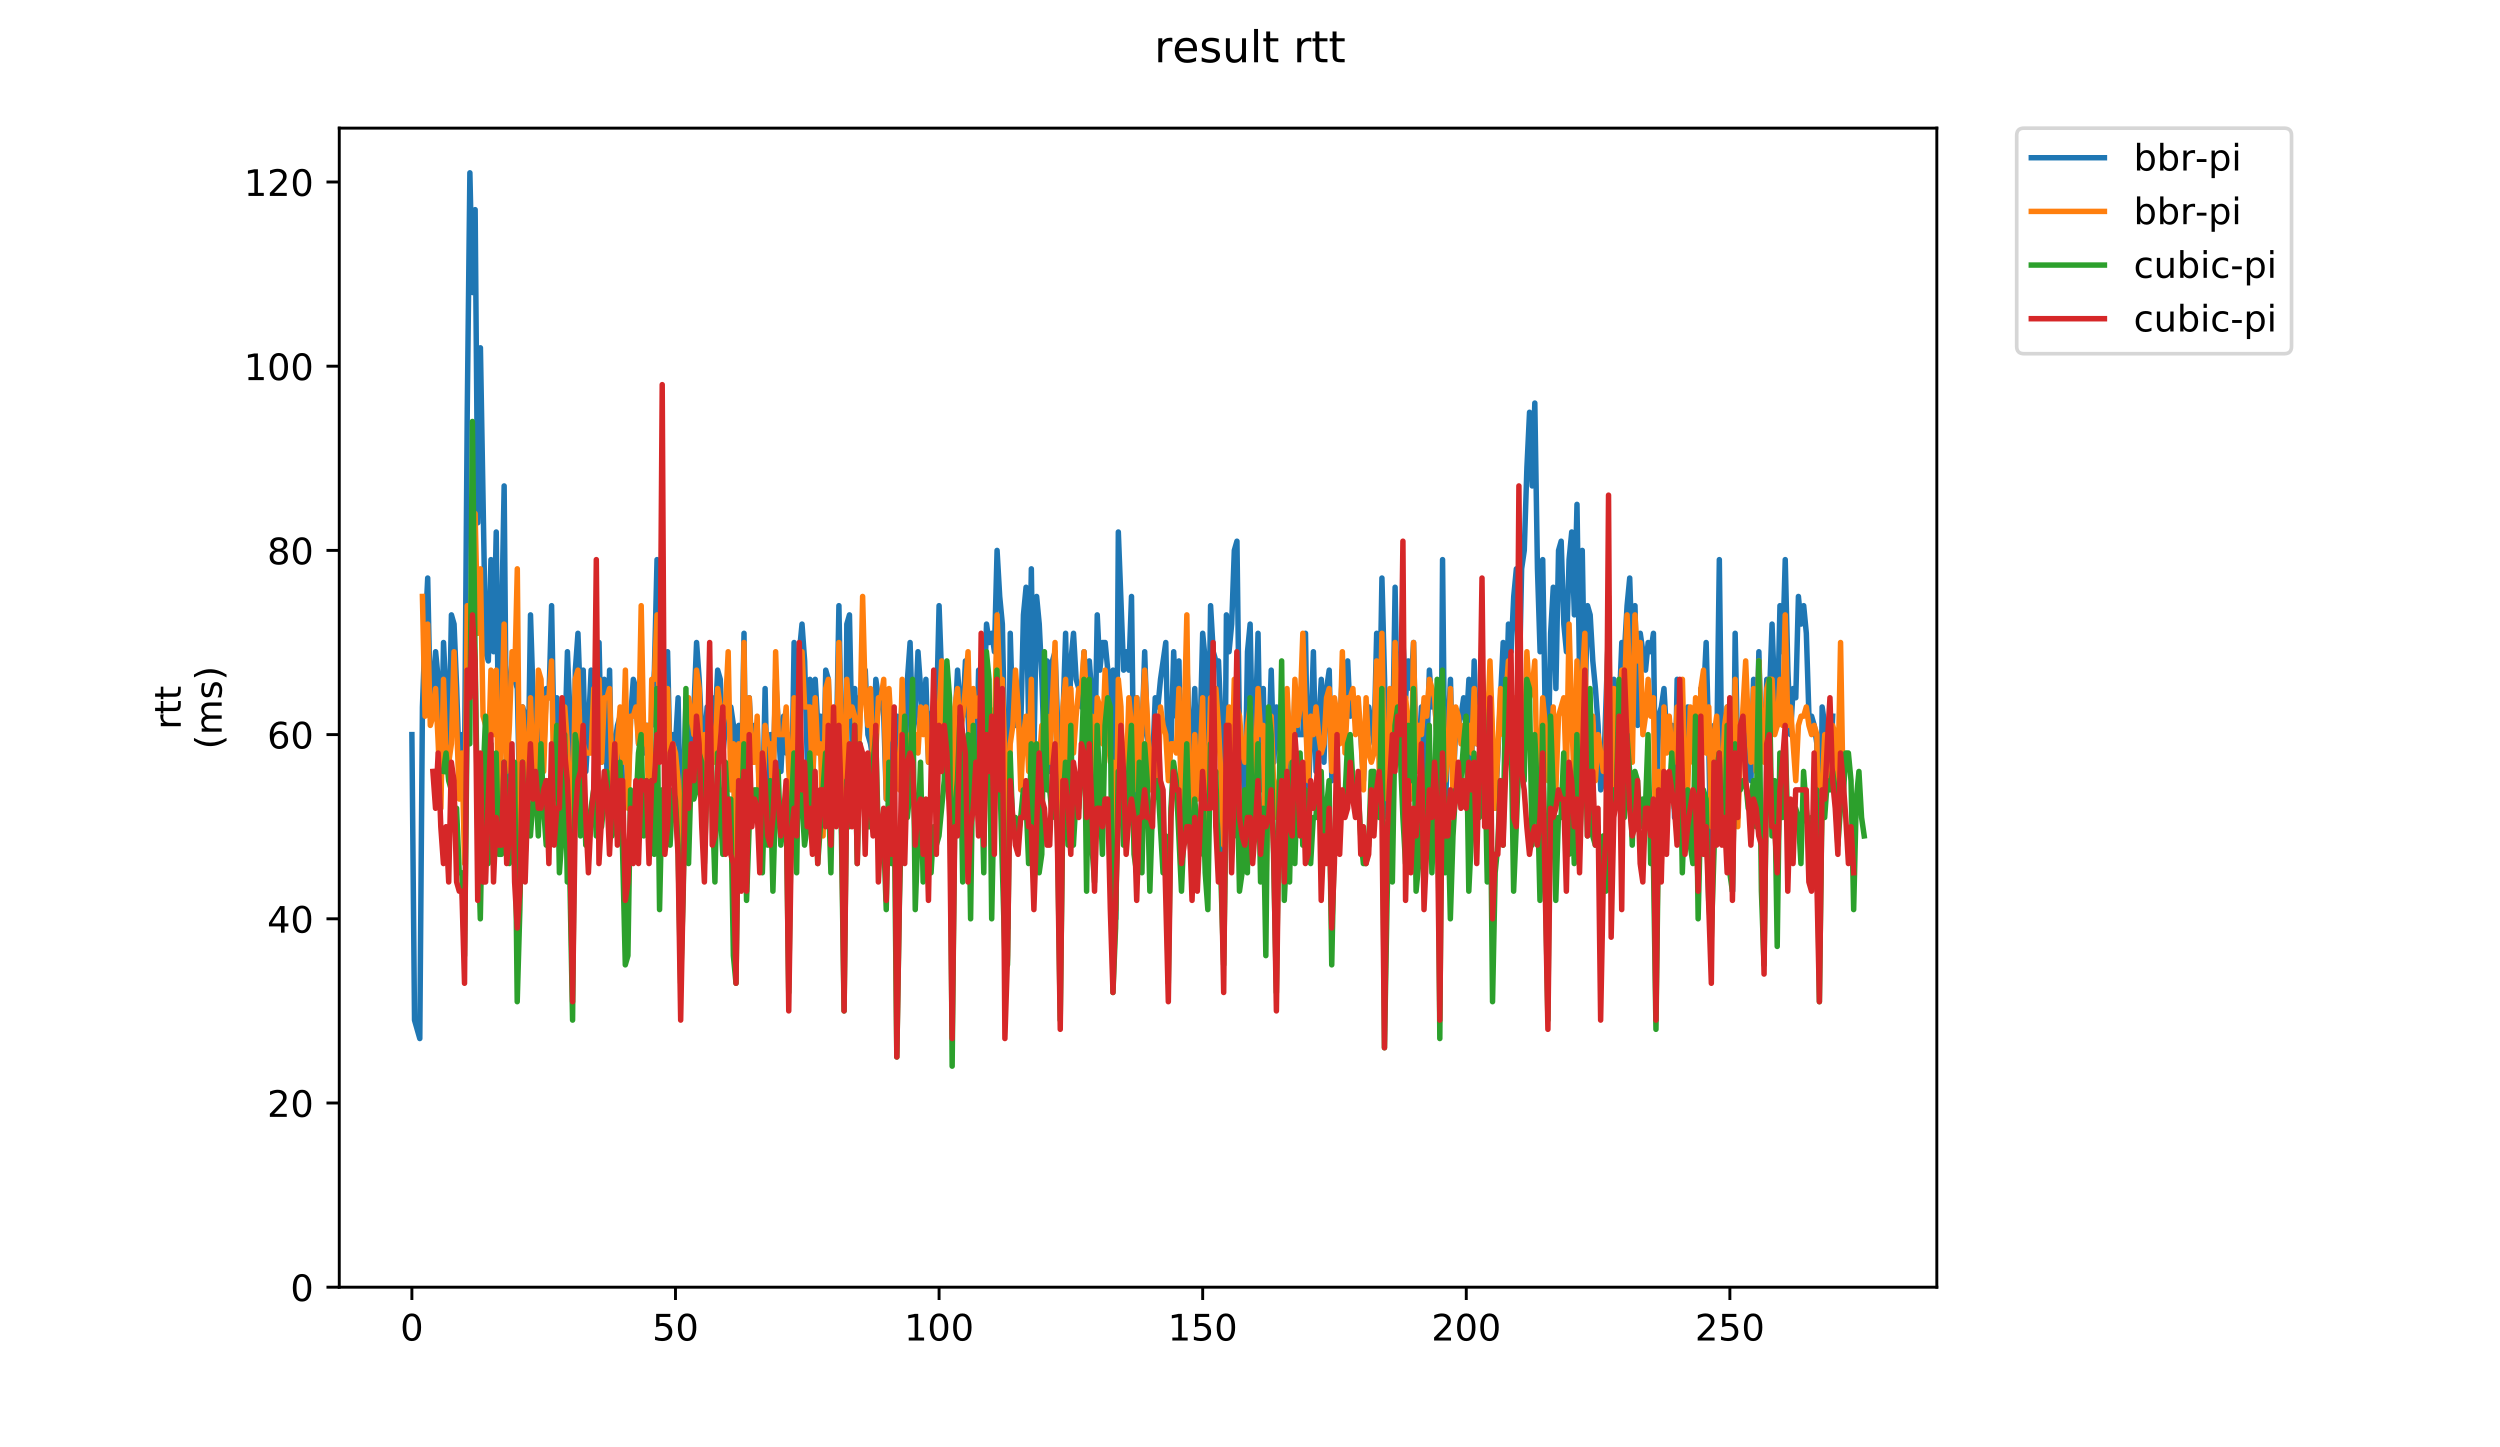 <?xml version="1.0" encoding="utf-8" standalone="no"?>
<!DOCTYPE svg PUBLIC "-//W3C//DTD SVG 1.1//EN"
  "http://www.w3.org/Graphics/SVG/1.1/DTD/svg11.dtd">
<!-- Created with matplotlib (https://matplotlib.org/) -->
<svg height="396pt" version="1.1" viewBox="0 0 684 396" width="684pt" xmlns="http://www.w3.org/2000/svg" xmlns:xlink="http://www.w3.org/1999/xlink">
 <defs>
  <style type="text/css">
*{stroke-linecap:butt;stroke-linejoin:round;}
  </style>
 </defs>
 <g id="figure_1">
  <g id="patch_1">
   <path d="M 0 396 
L 684 396 
L 684 0 
L 0 0 
z
" style="fill:#ffffff;"/>
  </g>
  <g id="axes_1">
   <g id="patch_2">
    <path d="M 92.824 352.174 
L 529.913 352.174 
L 529.913 35.062 
L 92.824 35.062 
z
" style="fill:#ffffff;"/>
   </g>
   <g id="matplotlib.axis_1">
    <g id="xtick_1">
     <g id="line2d_1">
      <defs>
       <path d="M 0 0 
L 0 3.5 
" id="mb913c6939c" style="stroke:#000000;stroke-width:0.8;"/>
      </defs>
      <g>
       <use style="stroke:#000000;stroke-width:0.8;" x="112.692" xlink:href="#mb913c6939c" y="352.174"/>
      </g>
     </g>
     <g id="text_1">
      <!-- 0 -->
      <defs>
       <path d="M 31.781 66.406 
Q 24.172 66.406 20.328 58.906 
Q 16.5 51.422 16.5 36.375 
Q 16.5 21.391 20.328 13.891 
Q 24.172 6.391 31.781 6.391 
Q 39.453 6.391 43.281 13.891 
Q 47.125 21.391 47.125 36.375 
Q 47.125 51.422 43.281 58.906 
Q 39.453 66.406 31.781 66.406 
z
M 31.781 74.219 
Q 44.047 74.219 50.516 64.516 
Q 56.984 54.828 56.984 36.375 
Q 56.984 17.969 50.516 8.266 
Q 44.047 -1.422 31.781 -1.422 
Q 19.531 -1.422 13.062 8.266 
Q 6.594 17.969 6.594 36.375 
Q 6.594 54.828 13.062 64.516 
Q 19.531 74.219 31.781 74.219 
z
" id="DejaVuSans-48"/>
      </defs>
      <g transform="translate(109.51 366.773)scale(0.1 -0.1)">
       <use xlink:href="#DejaVuSans-48"/>
      </g>
     </g>
    </g>
    <g id="xtick_2">
     <g id="line2d_2">
      <g>
       <use style="stroke:#000000;stroke-width:0.8;" x="184.812" xlink:href="#mb913c6939c" y="352.174"/>
      </g>
     </g>
     <g id="text_2">
      <!-- 50 -->
      <defs>
       <path d="M 10.797 72.906 
L 49.516 72.906 
L 49.516 64.594 
L 19.828 64.594 
L 19.828 46.734 
Q 21.969 47.469 24.109 47.828 
Q 26.266 48.188 28.422 48.188 
Q 40.625 48.188 47.75 41.5 
Q 54.891 34.812 54.891 23.391 
Q 54.891 11.625 47.562 5.094 
Q 40.234 -1.422 26.906 -1.422 
Q 22.312 -1.422 17.547 -0.641 
Q 12.797 0.141 7.719 1.703 
L 7.719 11.625 
Q 12.109 9.234 16.797 8.062 
Q 21.484 6.891 26.703 6.891 
Q 35.156 6.891 40.078 11.328 
Q 45.016 15.766 45.016 23.391 
Q 45.016 31 40.078 35.438 
Q 35.156 39.891 26.703 39.891 
Q 22.75 39.891 18.812 39.016 
Q 14.891 38.141 10.797 36.281 
z
" id="DejaVuSans-53"/>
      </defs>
      <g transform="translate(178.45 366.773)scale(0.1 -0.1)">
       <use xlink:href="#DejaVuSans-53"/>
       <use x="63.623" xlink:href="#DejaVuSans-48"/>
      </g>
     </g>
    </g>
    <g id="xtick_3">
     <g id="line2d_3">
      <g>
       <use style="stroke:#000000;stroke-width:0.8;" x="256.933" xlink:href="#mb913c6939c" y="352.174"/>
      </g>
     </g>
     <g id="text_3">
      <!-- 100 -->
      <defs>
       <path d="M 12.406 8.297 
L 28.516 8.297 
L 28.516 63.922 
L 10.984 60.406 
L 10.984 69.391 
L 28.422 72.906 
L 38.281 72.906 
L 38.281 8.297 
L 54.391 8.297 
L 54.391 0 
L 12.406 0 
z
" id="DejaVuSans-49"/>
      </defs>
      <g transform="translate(247.389 366.773)scale(0.1 -0.1)">
       <use xlink:href="#DejaVuSans-49"/>
       <use x="63.623" xlink:href="#DejaVuSans-48"/>
       <use x="127.246" xlink:href="#DejaVuSans-48"/>
      </g>
     </g>
    </g>
    <g id="xtick_4">
     <g id="line2d_4">
      <g>
       <use style="stroke:#000000;stroke-width:0.8;" x="329.053" xlink:href="#mb913c6939c" y="352.174"/>
      </g>
     </g>
     <g id="text_4">
      <!-- 150 -->
      <g transform="translate(319.509 366.773)scale(0.1 -0.1)">
       <use xlink:href="#DejaVuSans-49"/>
       <use x="63.623" xlink:href="#DejaVuSans-53"/>
       <use x="127.246" xlink:href="#DejaVuSans-48"/>
      </g>
     </g>
    </g>
    <g id="xtick_5">
     <g id="line2d_5">
      <g>
       <use style="stroke:#000000;stroke-width:0.8;" x="401.174" xlink:href="#mb913c6939c" y="352.174"/>
      </g>
     </g>
     <g id="text_5">
      <!-- 200 -->
      <defs>
       <path d="M 19.188 8.297 
L 53.609 8.297 
L 53.609 0 
L 7.328 0 
L 7.328 8.297 
Q 12.938 14.109 22.625 23.891 
Q 32.328 33.688 34.812 36.531 
Q 39.547 41.844 41.422 45.531 
Q 43.312 49.219 43.312 52.781 
Q 43.312 58.594 39.234 62.25 
Q 35.156 65.922 28.609 65.922 
Q 23.969 65.922 18.812 64.312 
Q 13.672 62.703 7.812 59.422 
L 7.812 69.391 
Q 13.766 71.781 18.938 73 
Q 24.125 74.219 28.422 74.219 
Q 39.75 74.219 46.484 68.547 
Q 53.219 62.891 53.219 53.422 
Q 53.219 48.922 51.531 44.891 
Q 49.859 40.875 45.406 35.406 
Q 44.188 33.984 37.641 27.219 
Q 31.109 20.453 19.188 8.297 
z
" id="DejaVuSans-50"/>
      </defs>
      <g transform="translate(391.63 366.773)scale(0.1 -0.1)">
       <use xlink:href="#DejaVuSans-50"/>
       <use x="63.623" xlink:href="#DejaVuSans-48"/>
       <use x="127.246" xlink:href="#DejaVuSans-48"/>
      </g>
     </g>
    </g>
    <g id="xtick_6">
     <g id="line2d_6">
      <g>
       <use style="stroke:#000000;stroke-width:0.8;" x="473.294" xlink:href="#mb913c6939c" y="352.174"/>
      </g>
     </g>
     <g id="text_6">
      <!-- 250 -->
      <g transform="translate(463.75 366.773)scale(0.1 -0.1)">
       <use xlink:href="#DejaVuSans-50"/>
       <use x="63.623" xlink:href="#DejaVuSans-53"/>
       <use x="127.246" xlink:href="#DejaVuSans-48"/>
      </g>
     </g>
    </g>
   </g>
   <g id="matplotlib.axis_2">
    <g id="ytick_1">
     <g id="line2d_7">
      <defs>
       <path d="M 0 0 
L -3.5 0 
" id="m34e667f07d" style="stroke:#000000;stroke-width:0.8;"/>
      </defs>
      <g>
       <use style="stroke:#000000;stroke-width:0.8;" x="92.824" xlink:href="#m34e667f07d" y="352.174"/>
      </g>
     </g>
     <g id="text_7">
      <!-- 0 -->
      <g transform="translate(79.461 355.973)scale(0.1 -0.1)">
       <use xlink:href="#DejaVuSans-48"/>
      </g>
     </g>
    </g>
    <g id="ytick_2">
     <g id="line2d_8">
      <g>
       <use style="stroke:#000000;stroke-width:0.8;" x="92.824" xlink:href="#m34e667f07d" y="301.779"/>
      </g>
     </g>
     <g id="text_8">
      <!-- 20 -->
      <g transform="translate(73.099 305.578)scale(0.1 -0.1)">
       <use xlink:href="#DejaVuSans-50"/>
       <use x="63.623" xlink:href="#DejaVuSans-48"/>
      </g>
     </g>
    </g>
    <g id="ytick_3">
     <g id="line2d_9">
      <g>
       <use style="stroke:#000000;stroke-width:0.8;" x="92.824" xlink:href="#m34e667f07d" y="251.384"/>
      </g>
     </g>
     <g id="text_9">
      <!-- 40 -->
      <defs>
       <path d="M 37.797 64.312 
L 12.891 25.391 
L 37.797 25.391 
z
M 35.203 72.906 
L 47.609 72.906 
L 47.609 25.391 
L 58.016 25.391 
L 58.016 17.188 
L 47.609 17.188 
L 47.609 0 
L 37.797 0 
L 37.797 17.188 
L 4.891 17.188 
L 4.891 26.703 
z
" id="DejaVuSans-52"/>
      </defs>
      <g transform="translate(73.099 255.183)scale(0.1 -0.1)">
       <use xlink:href="#DejaVuSans-52"/>
       <use x="63.623" xlink:href="#DejaVuSans-48"/>
      </g>
     </g>
    </g>
    <g id="ytick_4">
     <g id="line2d_10">
      <g>
       <use style="stroke:#000000;stroke-width:0.8;" x="92.824" xlink:href="#m34e667f07d" y="200.989"/>
      </g>
     </g>
     <g id="text_10">
      <!-- 60 -->
      <defs>
       <path d="M 33.016 40.375 
Q 26.375 40.375 22.484 35.828 
Q 18.609 31.297 18.609 23.391 
Q 18.609 15.531 22.484 10.953 
Q 26.375 6.391 33.016 6.391 
Q 39.656 6.391 43.531 10.953 
Q 47.406 15.531 47.406 23.391 
Q 47.406 31.297 43.531 35.828 
Q 39.656 40.375 33.016 40.375 
z
M 52.594 71.297 
L 52.594 62.312 
Q 48.875 64.062 45.094 64.984 
Q 41.312 65.922 37.594 65.922 
Q 27.828 65.922 22.672 59.328 
Q 17.531 52.734 16.797 39.406 
Q 19.672 43.656 24.016 45.922 
Q 28.375 48.188 33.594 48.188 
Q 44.578 48.188 50.953 41.516 
Q 57.328 34.859 57.328 23.391 
Q 57.328 12.156 50.688 5.359 
Q 44.047 -1.422 33.016 -1.422 
Q 20.359 -1.422 13.672 8.266 
Q 6.984 17.969 6.984 36.375 
Q 6.984 53.656 15.188 63.938 
Q 23.391 74.219 37.203 74.219 
Q 40.922 74.219 44.703 73.484 
Q 48.484 72.75 52.594 71.297 
z
" id="DejaVuSans-54"/>
      </defs>
      <g transform="translate(73.099 204.788)scale(0.1 -0.1)">
       <use xlink:href="#DejaVuSans-54"/>
       <use x="63.623" xlink:href="#DejaVuSans-48"/>
      </g>
     </g>
    </g>
    <g id="ytick_5">
     <g id="line2d_11">
      <g>
       <use style="stroke:#000000;stroke-width:0.8;" x="92.824" xlink:href="#m34e667f07d" y="150.593"/>
      </g>
     </g>
     <g id="text_11">
      <!-- 80 -->
      <defs>
       <path d="M 31.781 34.625 
Q 24.75 34.625 20.719 30.859 
Q 16.703 27.094 16.703 20.516 
Q 16.703 13.922 20.719 10.156 
Q 24.75 6.391 31.781 6.391 
Q 38.812 6.391 42.859 10.172 
Q 46.922 13.969 46.922 20.516 
Q 46.922 27.094 42.891 30.859 
Q 38.875 34.625 31.781 34.625 
z
M 21.922 38.812 
Q 15.578 40.375 12.031 44.719 
Q 8.5 49.078 8.5 55.328 
Q 8.5 64.062 14.719 69.141 
Q 20.953 74.219 31.781 74.219 
Q 42.672 74.219 48.875 69.141 
Q 55.078 64.062 55.078 55.328 
Q 55.078 49.078 51.531 44.719 
Q 48 40.375 41.703 38.812 
Q 48.828 37.156 52.797 32.312 
Q 56.781 27.484 56.781 20.516 
Q 56.781 9.906 50.312 4.234 
Q 43.844 -1.422 31.781 -1.422 
Q 19.734 -1.422 13.25 4.234 
Q 6.781 9.906 6.781 20.516 
Q 6.781 27.484 10.781 32.312 
Q 14.797 37.156 21.922 38.812 
z
M 18.312 54.391 
Q 18.312 48.734 21.844 45.562 
Q 25.391 42.391 31.781 42.391 
Q 38.141 42.391 41.719 45.562 
Q 45.312 48.734 45.312 54.391 
Q 45.312 60.062 41.719 63.234 
Q 38.141 66.406 31.781 66.406 
Q 25.391 66.406 21.844 63.234 
Q 18.312 60.062 18.312 54.391 
z
" id="DejaVuSans-56"/>
      </defs>
      <g transform="translate(73.099 154.393)scale(0.1 -0.1)">
       <use xlink:href="#DejaVuSans-56"/>
       <use x="63.623" xlink:href="#DejaVuSans-48"/>
      </g>
     </g>
    </g>
    <g id="ytick_6">
     <g id="line2d_12">
      <g>
       <use style="stroke:#000000;stroke-width:0.8;" x="92.824" xlink:href="#m34e667f07d" y="100.198"/>
      </g>
     </g>
     <g id="text_12">
      <!-- 100 -->
      <g transform="translate(66.736 103.997)scale(0.1 -0.1)">
       <use xlink:href="#DejaVuSans-49"/>
       <use x="63.623" xlink:href="#DejaVuSans-48"/>
       <use x="127.246" xlink:href="#DejaVuSans-48"/>
      </g>
     </g>
    </g>
    <g id="ytick_7">
     <g id="line2d_13">
      <g>
       <use style="stroke:#000000;stroke-width:0.8;" x="92.824" xlink:href="#m34e667f07d" y="49.803"/>
      </g>
     </g>
     <g id="text_13">
      <!-- 120 -->
      <g transform="translate(66.736 53.602)scale(0.1 -0.1)">
       <use xlink:href="#DejaVuSans-49"/>
       <use x="63.623" xlink:href="#DejaVuSans-50"/>
       <use x="127.246" xlink:href="#DejaVuSans-48"/>
      </g>
     </g>
    </g>
    <g id="text_14">
     <!-- rtt -->
     <defs>
      <path d="M 41.109 46.297 
Q 39.594 47.172 37.812 47.578 
Q 36.031 48 33.891 48 
Q 26.266 48 22.188 43.047 
Q 18.109 38.094 18.109 28.812 
L 18.109 0 
L 9.078 0 
L 9.078 54.688 
L 18.109 54.688 
L 18.109 46.188 
Q 20.953 51.172 25.484 53.578 
Q 30.031 56 36.531 56 
Q 37.453 56 38.578 55.875 
Q 39.703 55.766 41.062 55.516 
z
" id="DejaVuSans-114"/>
      <path d="M 18.312 70.219 
L 18.312 54.688 
L 36.812 54.688 
L 36.812 47.703 
L 18.312 47.703 
L 18.312 18.016 
Q 18.312 11.328 20.141 9.422 
Q 21.969 7.516 27.594 7.516 
L 36.812 7.516 
L 36.812 0 
L 27.594 0 
Q 17.188 0 13.234 3.875 
Q 9.281 7.766 9.281 18.016 
L 9.281 47.703 
L 2.688 47.703 
L 2.688 54.688 
L 9.281 54.688 
L 9.281 70.219 
z
" id="DejaVuSans-116"/>
     </defs>
     <g transform="translate(49.459 199.594)rotate(-90)scale(0.1 -0.1)">
      <use xlink:href="#DejaVuSans-114"/>
      <use x="41.113" xlink:href="#DejaVuSans-116"/>
      <use x="80.322" xlink:href="#DejaVuSans-116"/>
     </g>
     <!-- (ms) -->
     <defs>
      <path d="M 31 75.875 
Q 24.469 64.656 21.281 53.656 
Q 18.109 42.672 18.109 31.391 
Q 18.109 20.125 21.312 9.062 
Q 24.516 -2 31 -13.188 
L 23.188 -13.188 
Q 15.875 -1.703 12.234 9.375 
Q 8.594 20.453 8.594 31.391 
Q 8.594 42.281 12.203 53.312 
Q 15.828 64.359 23.188 75.875 
z
" id="DejaVuSans-40"/>
      <path d="M 52 44.188 
Q 55.375 50.25 60.062 53.125 
Q 64.75 56 71.094 56 
Q 79.641 56 84.281 50.016 
Q 88.922 44.047 88.922 33.016 
L 88.922 0 
L 79.891 0 
L 79.891 32.719 
Q 79.891 40.578 77.094 44.375 
Q 74.312 48.188 68.609 48.188 
Q 61.625 48.188 57.562 43.547 
Q 53.516 38.922 53.516 30.906 
L 53.516 0 
L 44.484 0 
L 44.484 32.719 
Q 44.484 40.625 41.703 44.406 
Q 38.922 48.188 33.109 48.188 
Q 26.219 48.188 22.156 43.531 
Q 18.109 38.875 18.109 30.906 
L 18.109 0 
L 9.078 0 
L 9.078 54.688 
L 18.109 54.688 
L 18.109 46.188 
Q 21.188 51.219 25.484 53.609 
Q 29.781 56 35.688 56 
Q 41.656 56 45.828 52.969 
Q 50 49.953 52 44.188 
z
" id="DejaVuSans-109"/>
      <path d="M 44.281 53.078 
L 44.281 44.578 
Q 40.484 46.531 36.375 47.5 
Q 32.281 48.484 27.875 48.484 
Q 21.188 48.484 17.844 46.438 
Q 14.5 44.391 14.5 40.281 
Q 14.5 37.156 16.891 35.375 
Q 19.281 33.594 26.516 31.984 
L 29.594 31.297 
Q 39.156 29.25 43.188 25.516 
Q 47.219 21.781 47.219 15.094 
Q 47.219 7.469 41.188 3.016 
Q 35.156 -1.422 24.609 -1.422 
Q 20.219 -1.422 15.453 -0.562 
Q 10.688 0.297 5.422 2 
L 5.422 11.281 
Q 10.406 8.688 15.234 7.391 
Q 20.062 6.109 24.812 6.109 
Q 31.156 6.109 34.562 8.281 
Q 37.984 10.453 37.984 14.406 
Q 37.984 18.062 35.516 20.016 
Q 33.062 21.969 24.703 23.781 
L 21.578 24.516 
Q 13.234 26.266 9.516 29.906 
Q 5.812 33.547 5.812 39.891 
Q 5.812 47.609 11.281 51.797 
Q 16.75 56 26.812 56 
Q 31.781 56 36.172 55.266 
Q 40.578 54.547 44.281 53.078 
z
" id="DejaVuSans-115"/>
      <path d="M 8.016 75.875 
L 15.828 75.875 
Q 23.141 64.359 26.781 53.312 
Q 30.422 42.281 30.422 31.391 
Q 30.422 20.453 26.781 9.375 
Q 23.141 -1.703 15.828 -13.188 
L 8.016 -13.188 
Q 14.5 -2 17.703 9.062 
Q 20.906 20.125 20.906 31.391 
Q 20.906 42.672 17.703 53.656 
Q 14.5 64.656 8.016 75.875 
z
" id="DejaVuSans-41"/>
     </defs>
     <g transform="translate(60.657 204.995)rotate(-90)scale(0.1 -0.1)">
      <use xlink:href="#DejaVuSans-40"/>
      <use x="39.014" xlink:href="#DejaVuSans-109"/>
      <use x="136.426" xlink:href="#DejaVuSans-115"/>
      <use x="188.525" xlink:href="#DejaVuSans-41"/>
     </g>
    </g>
   </g>
   <g id="line2d_14">
    <path clip-path="url(#p40a94d71ed)" d="M 112.692 200.989 
L 113.413 279.101 
L 114.855 284.141 
L 115.576 193.429 
L 116.298 173.271 
L 117.019 158.153 
L 117.74 193.429 
L 118.461 188.39 
L 119.182 178.311 
L 119.904 185.87 
L 120.625 216.107 
L 121.346 175.791 
L 122.788 206.028 
L 123.51 168.232 
L 124.231 170.752 
L 124.952 188.39 
L 125.673 211.068 
L 126.394 200.989 
L 127.116 206.028 
L 127.837 112.797 
L 128.558 47.283 
L 129.279 80.04 
L 130.001 57.362 
L 130.722 143.034 
L 131.443 95.159 
L 132.885 178.311 
L 133.607 180.831 
L 134.328 153.113 
L 135.049 178.311 
L 135.77 145.554 
L 136.491 211.068 
L 137.934 132.955 
L 138.655 216.107 
L 139.376 190.91 
L 140.097 180.831 
L 140.819 185.87 
L 141.54 188.39 
L 142.261 223.666 
L 142.982 193.429 
L 143.703 195.949 
L 144.425 216.107 
L 145.146 168.232 
L 145.867 190.91 
L 146.588 198.469 
L 147.309 223.666 
L 148.031 188.39 
L 148.752 206.028 
L 149.473 188.39 
L 150.194 190.91 
L 150.915 165.712 
L 151.637 206.028 
L 152.358 190.91 
L 153.079 208.548 
L 153.8 216.107 
L 154.521 203.508 
L 155.243 178.311 
L 155.964 195.949 
L 156.685 261.463 
L 157.406 183.35 
L 158.128 173.271 
L 158.849 193.429 
L 159.57 183.35 
L 160.291 211.068 
L 161.012 198.469 
L 161.734 183.35 
L 162.455 188.39 
L 163.176 190.91 
L 163.897 175.791 
L 164.618 208.548 
L 165.34 185.87 
L 166.061 211.068 
L 166.782 183.35 
L 167.503 223.666 
L 168.224 203.508 
L 168.946 198.469 
L 169.667 195.949 
L 170.388 216.107 
L 171.83 216.107 
L 172.552 195.949 
L 173.273 185.87 
L 173.994 188.39 
L 174.715 203.508 
L 175.436 200.989 
L 176.158 206.028 
L 176.879 198.469 
L 178.321 198.469 
L 179.042 183.35 
L 179.764 153.113 
L 180.485 195.949 
L 181.206 183.35 
L 181.927 195.949 
L 182.648 178.311 
L 183.37 211.068 
L 184.091 200.989 
L 184.812 203.508 
L 185.533 190.91 
L 186.255 231.226 
L 186.976 216.107 
L 187.697 190.91 
L 188.418 216.107 
L 189.139 195.949 
L 189.861 193.429 
L 190.582 175.791 
L 191.303 185.87 
L 192.024 200.989 
L 192.745 203.508 
L 193.467 193.429 
L 194.188 195.949 
L 194.909 190.91 
L 195.63 198.469 
L 196.351 183.35 
L 197.073 185.87 
L 197.794 206.028 
L 198.515 198.469 
L 199.236 193.429 
L 199.957 193.429 
L 200.679 198.469 
L 201.4 248.864 
L 202.121 198.469 
L 202.842 216.107 
L 203.563 173.271 
L 204.285 241.305 
L 205.006 190.91 
L 205.727 206.028 
L 206.448 198.469 
L 207.169 198.469 
L 207.891 221.147 
L 208.612 223.666 
L 209.333 188.39 
L 210.054 223.666 
L 210.775 200.989 
L 211.497 213.587 
L 212.218 185.87 
L 213.66 211.068 
L 214.382 195.949 
L 215.103 206.028 
L 215.824 200.989 
L 216.545 221.147 
L 217.266 175.791 
L 217.988 216.107 
L 218.709 178.311 
L 219.43 170.752 
L 220.151 180.831 
L 220.872 208.548 
L 221.594 185.87 
L 222.315 218.627 
L 223.036 185.87 
L 223.757 198.469 
L 224.478 195.949 
L 225.2 221.147 
L 225.921 183.35 
L 226.642 185.87 
L 227.363 218.627 
L 228.084 198.469 
L 228.806 206.028 
L 229.527 165.712 
L 230.248 206.028 
L 230.969 256.423 
L 231.69 170.752 
L 232.412 168.232 
L 233.133 203.508 
L 233.854 188.39 
L 234.575 208.548 
L 235.296 190.91 
L 236.018 188.39 
L 236.739 183.35 
L 237.46 200.989 
L 238.181 203.508 
L 238.902 208.548 
L 239.624 185.87 
L 240.345 190.91 
L 241.066 190.91 
L 241.787 195.949 
L 242.508 218.627 
L 243.23 190.91 
L 243.951 208.548 
L 244.672 195.949 
L 245.393 195.949 
L 246.115 206.028 
L 246.836 190.91 
L 247.557 213.587 
L 248.278 185.87 
L 248.999 175.791 
L 249.721 200.989 
L 250.442 195.949 
L 251.163 178.311 
L 252.605 198.469 
L 253.327 185.87 
L 254.048 208.548 
L 254.769 195.949 
L 255.49 193.429 
L 256.211 195.949 
L 256.933 165.712 
L 257.654 185.87 
L 258.375 200.989 
L 259.096 183.35 
L 259.817 200.989 
L 260.539 266.502 
L 261.26 198.469 
L 261.981 183.35 
L 262.702 193.429 
L 263.423 195.949 
L 264.145 180.831 
L 265.587 211.068 
L 266.308 198.469 
L 267.029 213.587 
L 267.751 183.35 
L 268.472 185.87 
L 269.193 193.429 
L 269.914 170.752 
L 270.635 175.791 
L 271.357 173.271 
L 272.078 178.311 
L 272.799 150.593 
L 273.52 163.192 
L 274.242 170.752 
L 274.963 206.028 
L 275.684 253.904 
L 276.405 173.271 
L 277.126 198.469 
L 277.848 198.469 
L 278.569 195.949 
L 279.29 198.469 
L 280.011 168.232 
L 280.732 160.672 
L 281.454 198.469 
L 282.175 155.633 
L 282.896 206.028 
L 283.617 163.192 
L 284.338 170.752 
L 285.06 185.87 
L 285.781 208.548 
L 286.502 180.831 
L 287.223 211.068 
L 287.944 180.831 
L 288.666 178.311 
L 289.387 198.469 
L 290.108 256.423 
L 290.829 195.949 
L 291.55 173.271 
L 292.272 208.548 
L 292.993 180.831 
L 293.714 173.271 
L 294.435 185.87 
L 295.156 188.39 
L 295.878 193.429 
L 296.599 178.311 
L 297.32 195.949 
L 298.041 180.831 
L 298.762 190.91 
L 299.484 208.548 
L 300.205 168.232 
L 300.926 183.35 
L 301.647 175.791 
L 302.369 175.791 
L 303.09 183.35 
L 303.811 206.028 
L 304.532 183.35 
L 305.253 251.384 
L 305.975 145.554 
L 307.417 183.35 
L 308.138 178.311 
L 308.859 183.35 
L 309.581 163.192 
L 310.302 221.147 
L 311.023 190.91 
L 311.744 208.548 
L 312.465 200.989 
L 313.187 178.311 
L 313.908 200.989 
L 314.629 208.548 
L 315.35 208.548 
L 316.071 190.91 
L 316.793 193.429 
L 317.514 185.87 
L 318.956 175.791 
L 319.677 211.068 
L 320.399 203.508 
L 321.12 178.311 
L 321.841 195.949 
L 322.562 180.831 
L 323.283 221.147 
L 324.726 180.831 
L 325.447 203.508 
L 326.168 206.028 
L 326.889 188.39 
L 327.611 211.068 
L 328.332 200.989 
L 329.053 173.271 
L 329.774 180.831 
L 330.496 216.107 
L 331.217 165.712 
L 331.938 178.311 
L 332.659 180.831 
L 333.38 180.831 
L 334.102 198.469 
L 334.823 253.904 
L 335.544 168.232 
L 336.265 178.311 
L 336.986 170.752 
L 337.708 150.593 
L 338.429 148.074 
L 339.15 203.508 
L 339.871 203.508 
L 340.592 221.147 
L 341.314 178.311 
L 342.035 170.752 
L 342.756 208.548 
L 343.477 198.469 
L 344.198 173.271 
L 344.92 216.107 
L 345.641 188.39 
L 346.362 228.706 
L 347.804 183.35 
L 348.526 208.548 
L 349.247 193.429 
L 349.968 203.508 
L 350.689 208.548 
L 351.41 231.226 
L 352.132 193.429 
L 352.853 200.989 
L 353.574 218.627 
L 354.295 188.39 
L 355.016 200.989 
L 356.459 200.989 
L 357.18 173.271 
L 357.901 218.627 
L 358.623 200.989 
L 359.344 178.311 
L 360.065 211.068 
L 361.507 185.87 
L 362.229 208.548 
L 362.95 188.39 
L 363.671 183.35 
L 364.392 213.587 
L 365.113 193.429 
L 365.835 200.989 
L 366.556 200.989 
L 367.277 183.35 
L 367.998 193.429 
L 368.719 180.831 
L 369.441 195.949 
L 370.162 193.429 
L 370.883 193.429 
L 371.604 195.949 
L 372.325 200.989 
L 373.047 213.587 
L 373.768 193.429 
L 374.489 193.429 
L 375.931 203.508 
L 376.653 173.271 
L 377.374 200.989 
L 378.095 158.153 
L 378.816 185.87 
L 379.537 223.666 
L 380.259 198.469 
L 380.98 206.028 
L 381.701 160.672 
L 382.422 203.508 
L 383.143 180.831 
L 383.865 175.791 
L 384.586 190.91 
L 385.307 180.831 
L 386.028 188.39 
L 386.75 175.791 
L 387.471 211.068 
L 388.192 206.028 
L 388.913 193.429 
L 389.634 221.147 
L 390.356 206.028 
L 391.077 183.35 
L 391.798 193.429 
L 392.519 190.91 
L 393.24 203.508 
L 393.962 258.943 
L 394.683 153.113 
L 395.404 223.666 
L 396.125 200.989 
L 396.846 185.87 
L 397.568 216.107 
L 398.289 198.469 
L 399.01 198.469 
L 399.731 195.949 
L 400.452 190.91 
L 401.174 198.469 
L 401.895 185.87 
L 402.616 208.548 
L 403.337 180.831 
L 404.058 203.508 
L 404.78 198.469 
L 405.501 183.35 
L 406.222 200.989 
L 406.943 193.429 
L 407.664 188.39 
L 409.107 221.147 
L 411.27 175.791 
L 411.992 195.949 
L 412.713 170.752 
L 413.434 178.311 
L 414.155 163.192 
L 414.877 155.633 
L 415.598 190.91 
L 416.319 155.633 
L 417.04 150.593 
L 417.761 127.916 
L 418.483 112.797 
L 419.204 132.955 
L 419.925 110.277 
L 420.646 155.633 
L 421.367 178.311 
L 422.089 153.113 
L 422.81 198.469 
L 423.531 211.068 
L 424.252 173.271 
L 424.973 160.672 
L 425.695 188.39 
L 426.416 150.593 
L 427.137 148.074 
L 427.858 170.752 
L 428.579 178.311 
L 429.301 153.113 
L 430.022 145.554 
L 430.743 168.232 
L 431.464 137.995 
L 432.185 185.87 
L 432.907 150.593 
L 433.628 193.429 
L 434.349 165.712 
L 435.07 168.232 
L 435.791 180.831 
L 436.513 188.39 
L 437.234 198.469 
L 437.955 216.107 
L 438.676 213.587 
L 440.119 170.752 
L 440.84 221.147 
L 441.561 185.87 
L 442.282 193.429 
L 443.004 193.429 
L 443.725 175.791 
L 444.446 178.311 
L 445.167 165.712 
L 445.888 158.153 
L 446.61 180.831 
L 447.331 165.712 
L 448.052 198.469 
L 448.773 173.271 
L 450.216 183.35 
L 450.937 175.791 
L 451.658 178.311 
L 452.379 173.271 
L 453.1 226.186 
L 453.822 195.949 
L 454.543 193.429 
L 455.264 188.39 
L 455.985 200.989 
L 456.706 203.508 
L 457.428 198.469 
L 458.149 223.666 
L 458.87 185.87 
L 459.591 195.949 
L 460.312 193.429 
L 461.034 211.068 
L 461.755 193.429 
L 463.197 203.508 
L 463.918 195.949 
L 464.64 228.706 
L 465.361 188.39 
L 466.082 190.91 
L 466.803 175.791 
L 467.524 203.508 
L 468.246 243.825 
L 468.967 198.469 
L 469.688 206.028 
L 470.409 153.113 
L 471.131 213.587 
L 471.852 200.989 
L 472.573 193.429 
L 473.294 211.068 
L 474.015 243.825 
L 474.737 173.271 
L 475.458 208.548 
L 476.179 198.469 
L 476.9 206.028 
L 477.621 185.87 
L 478.343 211.068 
L 479.064 213.587 
L 479.785 185.87 
L 480.506 208.548 
L 481.227 178.311 
L 481.949 206.028 
L 482.67 206.028 
L 483.391 185.87 
L 484.112 190.91 
L 484.833 170.752 
L 485.555 190.91 
L 486.276 198.469 
L 486.997 165.712 
L 487.718 178.311 
L 488.439 153.113 
L 489.161 183.35 
L 489.882 200.989 
L 490.603 188.39 
L 491.324 190.91 
L 492.045 163.192 
L 492.767 170.752 
L 493.488 165.712 
L 494.209 173.271 
L 494.93 195.949 
L 495.651 195.949 
L 496.373 198.469 
L 497.094 203.508 
L 497.815 258.943 
L 498.536 193.429 
L 499.257 198.469 
L 499.979 216.107 
L 500.7 213.587 
L 501.421 195.949 
L 501.421 195.949 
" style="fill:none;stroke:#1f77b4;stroke-linecap:square;stroke-width:1.5;"/>
   </g>
   <g id="line2d_15">
    <path clip-path="url(#p40a94d71ed)" d="M 115.571 163.192 
L 116.292 195.949 
L 117.013 170.752 
L 117.734 198.469 
L 118.455 195.949 
L 119.177 188.39 
L 119.898 203.508 
L 120.619 221.147 
L 121.34 185.87 
L 122.061 208.548 
L 122.783 208.548 
L 123.504 203.508 
L 124.225 178.311 
L 125.668 218.627 
L 126.389 206.028 
L 127.11 236.265 
L 127.831 165.712 
L 128.552 175.791 
L 129.274 155.633 
L 129.995 140.514 
L 130.716 173.271 
L 131.437 155.633 
L 132.158 195.949 
L 132.88 198.469 
L 133.601 208.548 
L 134.322 183.35 
L 135.043 200.989 
L 135.764 183.35 
L 136.486 228.706 
L 137.928 170.752 
L 138.649 211.068 
L 139.37 198.469 
L 140.092 178.311 
L 140.813 185.87 
L 141.534 155.633 
L 142.255 231.226 
L 142.976 193.429 
L 143.698 206.028 
L 144.419 216.107 
L 145.14 190.91 
L 145.861 211.068 
L 146.582 211.068 
L 147.304 183.35 
L 148.025 185.87 
L 148.746 211.068 
L 149.467 190.91 
L 150.188 190.91 
L 150.91 180.831 
L 151.631 221.147 
L 152.352 206.028 
L 153.073 218.627 
L 153.795 200.989 
L 154.516 193.429 
L 155.237 203.508 
L 155.958 218.627 
L 156.679 226.186 
L 157.401 185.87 
L 158.122 183.35 
L 158.843 206.028 
L 159.564 203.508 
L 160.285 206.028 
L 161.728 206.028 
L 162.449 188.39 
L 163.17 190.91 
L 163.891 185.87 
L 164.613 208.548 
L 165.334 190.91 
L 166.055 190.91 
L 166.776 188.39 
L 167.497 216.107 
L 168.219 213.587 
L 169.661 193.429 
L 170.382 208.548 
L 171.103 183.35 
L 171.825 221.147 
L 172.546 195.949 
L 173.267 195.949 
L 173.988 193.429 
L 174.709 203.508 
L 175.431 165.712 
L 176.152 203.508 
L 176.873 198.469 
L 177.594 223.666 
L 178.315 185.87 
L 179.037 185.87 
L 179.758 168.232 
L 180.479 198.469 
L 181.2 173.271 
L 181.922 198.469 
L 182.643 188.39 
L 183.364 208.548 
L 184.085 203.508 
L 184.806 206.028 
L 185.528 213.587 
L 186.249 241.305 
L 187.691 200.989 
L 188.412 190.91 
L 189.855 200.989 
L 190.576 183.35 
L 191.297 188.39 
L 192.018 223.666 
L 192.74 200.989 
L 193.461 206.028 
L 194.182 195.949 
L 194.903 203.508 
L 195.624 208.548 
L 196.346 188.39 
L 197.788 198.469 
L 198.509 193.429 
L 199.23 178.311 
L 199.952 216.107 
L 200.673 203.508 
L 201.394 251.384 
L 202.115 203.508 
L 202.836 226.186 
L 203.558 175.791 
L 204.279 241.305 
L 205 190.91 
L 205.721 208.548 
L 206.442 208.548 
L 207.164 195.949 
L 207.885 226.186 
L 208.606 228.706 
L 209.327 198.469 
L 210.049 203.508 
L 210.77 203.508 
L 211.491 221.147 
L 212.212 178.311 
L 212.933 200.989 
L 214.376 200.989 
L 215.097 193.429 
L 215.818 211.068 
L 216.539 221.147 
L 217.261 190.91 
L 217.982 218.627 
L 218.703 190.91 
L 219.424 178.311 
L 220.145 193.429 
L 221.588 193.429 
L 222.309 216.107 
L 223.03 190.91 
L 223.751 206.028 
L 224.473 203.508 
L 225.194 228.706 
L 225.915 188.39 
L 226.636 185.87 
L 227.357 203.508 
L 228.079 200.989 
L 228.8 213.587 
L 229.521 175.791 
L 230.242 200.989 
L 230.963 261.463 
L 231.685 185.87 
L 232.406 195.949 
L 233.127 193.429 
L 233.848 195.949 
L 234.569 211.068 
L 235.291 198.469 
L 236.012 163.192 
L 236.733 190.91 
L 237.454 198.469 
L 238.175 188.39 
L 238.897 211.068 
L 239.618 206.028 
L 240.339 190.91 
L 241.06 190.91 
L 241.782 185.87 
L 242.503 218.627 
L 243.224 188.39 
L 243.945 200.989 
L 244.666 203.508 
L 245.388 213.587 
L 246.109 216.107 
L 246.83 185.87 
L 247.551 216.107 
L 248.272 206.028 
L 248.994 200.989 
L 249.715 206.028 
L 250.436 200.989 
L 251.157 206.028 
L 251.878 193.429 
L 252.6 200.989 
L 253.321 193.429 
L 254.042 208.548 
L 254.763 200.989 
L 255.484 200.989 
L 256.206 203.508 
L 256.927 195.949 
L 257.648 180.831 
L 258.369 203.508 
L 259.09 188.39 
L 259.812 203.508 
L 260.533 269.022 
L 261.254 193.429 
L 261.975 188.39 
L 262.696 200.989 
L 263.418 195.949 
L 264.139 188.39 
L 264.86 178.311 
L 265.581 208.548 
L 266.302 188.39 
L 267.024 195.949 
L 267.745 190.91 
L 268.466 193.429 
L 269.187 206.028 
L 269.909 185.87 
L 270.63 193.429 
L 271.351 195.949 
L 272.072 200.989 
L 272.793 168.232 
L 273.515 185.87 
L 274.236 185.87 
L 274.957 208.548 
L 275.678 238.785 
L 276.399 203.508 
L 277.121 198.469 
L 277.842 183.35 
L 278.563 193.429 
L 279.284 216.107 
L 280.005 200.989 
L 280.727 195.949 
L 281.448 211.068 
L 282.169 185.87 
L 282.89 226.186 
L 283.611 211.068 
L 284.333 208.548 
L 285.054 198.469 
L 285.775 208.548 
L 286.496 195.949 
L 287.217 208.548 
L 288.66 175.791 
L 290.102 256.423 
L 290.823 193.429 
L 291.545 185.87 
L 292.266 218.627 
L 292.987 188.39 
L 293.708 206.028 
L 294.429 195.949 
L 295.151 188.39 
L 295.872 188.39 
L 296.593 178.311 
L 297.314 193.429 
L 298.036 198.469 
L 298.757 195.949 
L 299.478 218.627 
L 300.199 190.91 
L 300.92 193.429 
L 301.642 203.508 
L 302.363 183.35 
L 303.084 200.989 
L 303.805 208.548 
L 304.526 208.548 
L 305.248 248.864 
L 305.969 185.87 
L 306.69 193.429 
L 307.411 218.627 
L 308.132 213.587 
L 308.854 190.91 
L 309.575 198.469 
L 310.296 216.107 
L 311.017 190.91 
L 311.738 211.068 
L 312.46 198.469 
L 313.181 183.35 
L 313.902 195.949 
L 314.623 216.107 
L 316.066 200.989 
L 316.787 216.107 
L 317.508 193.429 
L 318.229 198.469 
L 318.95 200.989 
L 319.672 213.587 
L 320.393 203.508 
L 321.114 203.508 
L 321.835 206.028 
L 322.556 188.39 
L 323.278 226.186 
L 324.72 168.232 
L 325.441 223.666 
L 326.163 221.147 
L 326.884 200.989 
L 327.605 218.627 
L 328.326 208.548 
L 329.047 190.91 
L 329.769 226.186 
L 330.49 216.107 
L 331.211 190.91 
L 331.932 195.949 
L 332.653 188.39 
L 333.375 198.469 
L 334.096 213.587 
L 334.817 231.226 
L 335.538 208.548 
L 336.259 193.429 
L 336.981 213.587 
L 337.702 185.87 
L 338.423 193.429 
L 339.144 195.949 
L 339.865 206.028 
L 340.587 208.548 
L 341.308 198.469 
L 342.029 193.429 
L 342.75 216.107 
L 343.471 211.068 
L 344.193 188.39 
L 344.914 200.989 
L 345.635 198.469 
L 346.356 243.825 
L 347.077 203.508 
L 347.799 195.949 
L 348.52 216.107 
L 349.241 223.666 
L 349.962 213.587 
L 350.683 211.068 
L 351.405 231.226 
L 352.126 188.39 
L 352.847 203.508 
L 353.568 211.068 
L 354.29 185.87 
L 355.011 198.469 
L 355.732 193.429 
L 356.453 173.271 
L 357.174 195.949 
L 357.896 213.587 
L 358.617 195.949 
L 359.338 200.989 
L 360.059 193.429 
L 360.78 200.989 
L 361.502 206.028 
L 362.223 203.508 
L 362.944 190.91 
L 363.665 188.39 
L 364.386 211.068 
L 365.108 190.91 
L 365.829 195.949 
L 366.55 203.508 
L 367.271 178.311 
L 367.992 206.028 
L 368.714 190.91 
L 369.435 190.91 
L 370.156 188.39 
L 370.877 200.989 
L 371.598 190.91 
L 372.32 200.989 
L 373.041 216.107 
L 373.762 190.91 
L 374.483 206.028 
L 375.204 208.548 
L 375.926 206.028 
L 376.647 180.831 
L 377.368 211.068 
L 378.089 173.271 
L 378.81 213.587 
L 379.532 218.627 
L 380.253 188.39 
L 380.974 216.107 
L 381.695 175.791 
L 382.417 193.429 
L 383.138 183.35 
L 383.859 211.068 
L 384.58 190.91 
L 385.301 198.469 
L 386.023 218.627 
L 386.744 175.791 
L 387.465 211.068 
L 388.186 198.469 
L 388.907 200.989 
L 389.629 190.91 
L 390.35 195.949 
L 391.071 185.87 
L 392.513 190.91 
L 393.235 203.508 
L 393.956 258.943 
L 394.677 193.429 
L 395.398 213.587 
L 396.119 206.028 
L 396.841 188.39 
L 397.562 218.627 
L 398.283 193.429 
L 399.004 195.949 
L 399.725 203.508 
L 400.447 198.469 
L 401.168 200.989 
L 401.889 198.469 
L 402.61 206.028 
L 403.331 188.39 
L 404.053 203.508 
L 404.774 193.429 
L 405.495 193.429 
L 406.216 211.068 
L 406.937 200.989 
L 407.659 180.831 
L 409.101 221.147 
L 410.544 188.39 
L 411.265 200.989 
L 412.707 180.831 
L 413.428 200.989 
L 414.15 190.91 
L 414.871 200.989 
L 415.592 193.429 
L 416.313 198.469 
L 417.034 206.028 
L 417.756 178.311 
L 418.477 190.91 
L 419.198 188.39 
L 419.919 180.831 
L 420.64 218.627 
L 421.362 211.068 
L 422.083 190.91 
L 422.804 198.469 
L 423.525 213.587 
L 424.246 208.548 
L 424.968 193.429 
L 425.689 216.107 
L 426.41 195.949 
L 427.852 190.91 
L 428.574 213.587 
L 429.295 170.752 
L 430.016 195.949 
L 430.737 216.107 
L 431.458 180.831 
L 432.18 213.587 
L 432.901 185.87 
L 433.622 173.271 
L 434.343 221.147 
L 435.064 203.508 
L 435.786 195.949 
L 436.507 213.587 
L 437.228 200.989 
L 438.671 211.068 
L 439.392 206.028 
L 440.113 163.192 
L 440.834 226.186 
L 441.555 188.39 
L 442.277 193.429 
L 442.998 195.949 
L 443.719 183.35 
L 444.44 190.91 
L 445.161 168.232 
L 445.883 185.87 
L 446.604 208.548 
L 447.325 168.232 
L 448.046 180.831 
L 448.767 175.791 
L 449.489 200.989 
L 450.21 195.949 
L 450.931 185.87 
L 451.652 195.949 
L 452.373 190.91 
L 453.095 238.785 
L 453.816 211.068 
L 454.537 236.265 
L 455.258 193.429 
L 455.979 206.028 
L 456.701 195.949 
L 457.422 206.028 
L 458.143 208.548 
L 458.864 193.429 
L 459.585 193.429 
L 460.307 185.87 
L 461.028 216.107 
L 461.749 216.107 
L 462.47 193.429 
L 463.191 208.548 
L 463.913 190.91 
L 464.634 236.265 
L 465.355 188.39 
L 466.076 183.35 
L 466.798 206.028 
L 467.519 193.429 
L 468.24 226.186 
L 468.961 200.989 
L 469.682 195.949 
L 470.404 213.587 
L 471.125 216.107 
L 471.846 198.469 
L 472.567 193.429 
L 473.288 213.587 
L 474.01 238.785 
L 474.731 185.87 
L 475.452 226.186 
L 476.173 206.028 
L 477.616 180.831 
L 478.337 198.469 
L 479.058 208.548 
L 479.779 188.39 
L 480.5 211.068 
L 481.222 180.831 
L 481.943 200.989 
L 482.664 208.548 
L 483.385 188.39 
L 484.106 185.87 
L 484.828 185.87 
L 485.549 200.989 
L 486.27 198.469 
L 486.991 185.87 
L 487.712 198.469 
L 488.434 168.232 
L 489.155 198.469 
L 489.876 193.429 
L 491.318 213.587 
L 492.04 198.469 
L 492.761 195.949 
L 493.482 195.949 
L 494.203 193.429 
L 494.924 198.469 
L 495.646 200.989 
L 496.367 198.469 
L 497.088 200.989 
L 497.809 256.423 
L 498.531 216.107 
L 499.252 200.989 
L 499.973 213.587 
L 501.415 198.469 
L 502.137 200.989 
L 502.858 213.587 
L 503.579 175.791 
L 504.3 218.627 
L 504.3 218.627 
" style="fill:none;stroke:#ff7f0e;stroke-linecap:square;stroke-width:1.5;"/>
   </g>
   <g id="line2d_16">
    <path clip-path="url(#p40a94d71ed)" d="M 121.316 211.068 
L 122.037 206.028 
L 122.758 213.587 
L 123.479 216.107 
L 124.201 226.186 
L 124.922 221.147 
L 125.643 238.785 
L 126.364 238.785 
L 127.085 261.463 
L 127.807 198.469 
L 128.528 203.508 
L 129.249 115.317 
L 129.97 178.311 
L 130.691 226.186 
L 131.413 251.384 
L 132.134 213.587 
L 132.855 195.949 
L 133.576 236.265 
L 134.297 203.508 
L 135.019 231.226 
L 135.74 206.028 
L 136.461 233.745 
L 137.182 233.745 
L 137.903 208.548 
L 138.625 218.627 
L 139.346 236.265 
L 140.067 216.107 
L 140.788 208.548 
L 141.51 274.062 
L 142.231 248.864 
L 142.952 208.548 
L 143.673 233.745 
L 144.394 223.666 
L 145.116 228.706 
L 145.837 218.627 
L 146.558 213.587 
L 147.279 228.706 
L 148 203.508 
L 148.722 221.147 
L 149.443 231.226 
L 150.164 213.587 
L 151.606 218.627 
L 152.328 198.469 
L 153.049 238.785 
L 153.77 228.706 
L 154.491 200.989 
L 155.212 241.305 
L 155.934 241.305 
L 156.655 279.101 
L 157.376 200.989 
L 158.097 206.028 
L 158.818 228.706 
L 159.54 206.028 
L 160.261 231.226 
L 162.424 216.107 
L 163.146 228.706 
L 163.867 218.627 
L 164.588 226.186 
L 166.03 211.068 
L 166.752 228.706 
L 167.473 228.706 
L 168.194 223.666 
L 169.636 208.548 
L 170.358 233.745 
L 171.079 263.983 
L 171.8 261.463 
L 172.521 216.107 
L 173.243 221.147 
L 173.964 221.147 
L 174.685 206.028 
L 175.406 200.989 
L 176.127 228.706 
L 176.849 213.587 
L 177.57 231.226 
L 178.291 213.587 
L 179.012 233.745 
L 179.733 188.39 
L 180.455 248.864 
L 181.176 216.107 
L 181.897 228.706 
L 182.618 216.107 
L 183.339 231.226 
L 184.061 216.107 
L 184.782 218.627 
L 185.503 231.226 
L 186.224 269.022 
L 186.945 243.825 
L 187.667 188.39 
L 188.388 236.265 
L 189.109 211.068 
L 189.83 218.627 
L 190.551 216.107 
L 191.273 206.028 
L 191.994 208.548 
L 192.715 236.265 
L 193.436 213.587 
L 194.157 211.068 
L 194.879 218.627 
L 195.6 241.305 
L 196.321 206.028 
L 197.042 221.147 
L 197.763 233.745 
L 198.485 208.548 
L 199.206 223.666 
L 199.927 218.627 
L 200.648 261.463 
L 201.37 269.022 
L 202.091 216.107 
L 202.812 226.186 
L 203.533 203.508 
L 204.254 246.344 
L 204.976 226.186 
L 205.697 223.666 
L 206.418 216.107 
L 207.139 216.107 
L 207.86 228.706 
L 208.582 238.785 
L 209.303 216.107 
L 210.024 231.226 
L 210.745 213.587 
L 211.466 243.825 
L 212.188 218.627 
L 212.909 211.068 
L 213.63 231.226 
L 214.351 223.666 
L 215.072 218.627 
L 215.794 271.542 
L 216.515 221.147 
L 217.236 206.028 
L 217.957 238.785 
L 218.678 193.429 
L 219.4 218.627 
L 220.121 231.226 
L 220.842 226.186 
L 221.563 206.028 
L 222.284 221.147 
L 223.006 213.587 
L 223.727 236.265 
L 225.89 206.028 
L 226.612 216.107 
L 227.333 238.785 
L 228.054 198.469 
L 228.775 223.666 
L 229.497 203.508 
L 230.218 228.706 
L 230.939 276.581 
L 231.66 213.587 
L 232.381 226.186 
L 233.103 221.147 
L 233.824 198.469 
L 234.545 236.265 
L 235.266 203.508 
L 235.987 211.068 
L 236.709 223.666 
L 237.43 226.186 
L 238.151 226.186 
L 238.872 208.548 
L 239.593 200.989 
L 240.315 228.706 
L 241.757 228.706 
L 242.478 248.864 
L 243.199 208.548 
L 243.921 236.265 
L 244.642 218.627 
L 245.363 289.18 
L 246.084 246.344 
L 246.805 218.627 
L 247.527 195.949 
L 248.248 223.666 
L 248.969 216.107 
L 249.69 185.87 
L 250.411 248.864 
L 251.854 208.548 
L 252.575 241.305 
L 253.296 221.147 
L 254.017 231.226 
L 254.739 238.785 
L 255.46 226.186 
L 256.181 231.226 
L 256.902 228.706 
L 258.345 213.587 
L 259.066 180.831 
L 259.787 190.91 
L 260.508 291.7 
L 261.23 221.147 
L 261.951 213.587 
L 262.672 195.949 
L 263.393 241.305 
L 264.114 213.587 
L 264.836 200.989 
L 265.557 251.384 
L 266.278 198.469 
L 266.999 216.107 
L 267.72 221.147 
L 268.442 208.548 
L 269.163 238.785 
L 269.884 178.311 
L 270.605 185.87 
L 271.326 251.384 
L 272.048 213.587 
L 272.769 183.35 
L 274.211 236.265 
L 274.932 261.463 
L 275.654 263.983 
L 276.375 206.028 
L 277.096 226.186 
L 277.817 223.666 
L 278.538 228.706 
L 279.26 223.666 
L 279.981 216.107 
L 280.702 218.627 
L 281.423 236.265 
L 282.144 203.508 
L 282.866 243.825 
L 283.587 203.508 
L 284.308 238.785 
L 285.029 233.745 
L 285.751 178.311 
L 286.472 216.107 
L 287.193 216.107 
L 287.914 223.666 
L 288.635 208.548 
L 289.357 228.706 
L 290.078 279.101 
L 290.799 221.147 
L 291.52 208.548 
L 292.241 231.226 
L 292.963 198.469 
L 293.684 231.226 
L 294.405 218.627 
L 295.126 221.147 
L 295.847 208.548 
L 296.569 185.87 
L 297.29 243.825 
L 298.011 185.87 
L 298.732 231.226 
L 299.453 241.305 
L 300.175 198.469 
L 301.617 233.745 
L 302.338 198.469 
L 303.059 190.91 
L 303.781 193.429 
L 304.502 271.542 
L 305.223 253.904 
L 305.944 211.068 
L 306.665 211.068 
L 307.387 231.226 
L 308.108 223.666 
L 309.55 198.469 
L 310.271 233.745 
L 310.993 238.785 
L 311.714 208.548 
L 312.435 238.785 
L 313.156 203.508 
L 313.878 213.587 
L 314.599 243.825 
L 315.32 221.147 
L 316.041 213.587 
L 316.762 213.587 
L 318.205 238.785 
L 318.926 228.706 
L 319.647 269.022 
L 320.368 221.147 
L 321.09 208.548 
L 321.811 213.587 
L 323.253 243.825 
L 323.974 226.186 
L 324.696 203.508 
L 325.417 228.706 
L 326.138 236.265 
L 326.859 218.627 
L 328.302 233.745 
L 329.023 213.587 
L 329.744 238.785 
L 330.465 248.864 
L 331.186 203.508 
L 331.908 213.587 
L 332.629 211.068 
L 333.35 236.265 
L 334.071 241.305 
L 334.792 263.983 
L 335.514 218.627 
L 336.235 218.627 
L 336.956 213.587 
L 337.677 228.706 
L 338.398 208.548 
L 339.12 243.825 
L 339.841 238.785 
L 340.562 216.107 
L 341.283 238.785 
L 342.005 190.91 
L 342.726 233.745 
L 343.447 223.666 
L 344.168 203.508 
L 344.889 241.305 
L 345.611 221.147 
L 346.332 261.463 
L 347.053 193.429 
L 347.774 200.989 
L 349.217 271.542 
L 349.938 218.627 
L 350.659 180.831 
L 351.38 246.344 
L 352.101 231.226 
L 352.823 241.305 
L 353.544 208.548 
L 354.265 236.265 
L 354.986 213.587 
L 355.707 206.028 
L 356.429 231.226 
L 357.15 216.107 
L 357.871 233.745 
L 358.592 236.265 
L 359.313 223.666 
L 360.035 223.666 
L 360.756 211.068 
L 361.477 211.068 
L 362.198 233.745 
L 362.919 221.147 
L 363.641 213.587 
L 364.362 263.983 
L 365.083 228.706 
L 365.804 231.226 
L 366.525 223.666 
L 367.968 218.627 
L 368.689 203.508 
L 369.41 200.989 
L 370.132 213.587 
L 370.853 221.147 
L 371.574 216.107 
L 372.295 228.706 
L 373.016 236.265 
L 373.738 236.265 
L 374.459 231.226 
L 375.18 211.068 
L 375.901 211.068 
L 376.622 221.147 
L 377.344 223.666 
L 378.065 188.39 
L 378.786 286.66 
L 379.507 246.344 
L 380.228 213.587 
L 380.95 241.305 
L 381.671 198.469 
L 382.392 193.429 
L 383.113 206.028 
L 383.834 223.666 
L 384.556 236.265 
L 385.277 198.469 
L 385.998 213.587 
L 386.719 188.39 
L 387.44 243.825 
L 388.162 236.265 
L 388.883 208.548 
L 389.604 218.627 
L 390.325 223.666 
L 391.046 198.469 
L 391.768 238.785 
L 392.489 218.627 
L 393.21 185.87 
L 393.931 284.141 
L 394.652 183.35 
L 395.374 238.785 
L 396.095 218.627 
L 396.816 251.384 
L 397.537 228.706 
L 398.259 216.107 
L 398.98 218.627 
L 399.701 213.587 
L 400.422 203.508 
L 401.143 195.949 
L 401.865 243.825 
L 402.586 228.706 
L 403.307 206.028 
L 404.028 221.147 
L 404.749 223.666 
L 405.471 183.35 
L 406.192 203.508 
L 406.913 241.305 
L 407.634 203.508 
L 408.355 274.062 
L 409.077 238.785 
L 409.798 231.226 
L 410.519 213.587 
L 411.24 231.226 
L 411.961 185.87 
L 412.683 206.028 
L 413.404 198.469 
L 414.125 243.825 
L 415.567 208.548 
L 416.289 200.989 
L 417.01 213.587 
L 417.731 185.87 
L 418.452 188.39 
L 419.173 231.226 
L 419.895 200.989 
L 420.616 216.107 
L 421.337 246.344 
L 422.058 198.469 
L 423.501 279.101 
L 424.222 195.949 
L 424.943 216.107 
L 425.664 246.344 
L 426.385 223.666 
L 427.107 223.666 
L 427.828 206.028 
L 428.549 231.226 
L 429.27 233.745 
L 429.992 213.587 
L 430.713 236.265 
L 431.434 200.989 
L 432.155 231.226 
L 433.598 195.949 
L 434.319 228.706 
L 435.04 188.39 
L 435.761 228.706 
L 436.482 231.226 
L 437.204 226.186 
L 437.925 243.825 
L 438.646 228.706 
L 439.367 243.825 
L 440.088 165.712 
L 440.81 243.825 
L 441.531 216.107 
L 442.252 218.627 
L 442.973 185.87 
L 443.694 221.147 
L 444.416 223.666 
L 445.137 200.989 
L 445.858 211.068 
L 446.579 231.226 
L 447.3 211.068 
L 448.022 213.587 
L 448.743 226.186 
L 449.464 218.627 
L 450.185 221.147 
L 450.906 200.989 
L 451.628 236.265 
L 452.349 233.745 
L 453.07 281.621 
L 453.791 226.186 
L 454.512 233.745 
L 455.234 216.107 
L 455.955 218.627 
L 456.676 218.627 
L 457.397 206.028 
L 458.119 221.147 
L 458.84 221.147 
L 459.561 198.469 
L 460.282 238.785 
L 461.003 218.627 
L 461.725 216.107 
L 462.446 231.226 
L 463.167 236.265 
L 463.888 195.949 
L 464.609 251.384 
L 465.331 221.147 
L 466.052 216.107 
L 466.773 218.627 
L 467.494 246.344 
L 468.215 256.423 
L 469.658 211.068 
L 470.379 206.028 
L 471.1 228.706 
L 471.821 231.226 
L 472.543 198.469 
L 473.264 238.785 
L 473.985 243.825 
L 474.706 203.508 
L 475.427 213.587 
L 476.149 216.107 
L 476.87 213.587 
L 477.591 213.587 
L 478.312 221.147 
L 479.033 218.627 
L 479.755 213.587 
L 480.476 226.186 
L 481.197 180.831 
L 481.918 243.825 
L 482.639 263.983 
L 483.361 211.068 
L 484.082 185.87 
L 484.803 228.706 
L 485.524 213.587 
L 486.246 258.943 
L 486.967 206.028 
L 487.688 223.666 
L 488.409 200.989 
L 489.13 226.186 
L 489.852 221.147 
L 491.294 221.147 
L 492.015 223.666 
L 492.736 236.265 
L 493.458 211.068 
L 494.179 221.147 
L 494.9 228.706 
L 495.621 223.666 
L 496.342 228.706 
L 497.064 216.107 
L 497.785 274.062 
L 498.506 218.627 
L 499.227 223.666 
L 499.948 213.587 
L 500.67 216.107 
L 501.391 211.068 
L 502.112 216.107 
L 502.833 231.226 
L 503.554 221.147 
L 504.276 218.627 
L 504.997 206.028 
L 505.718 206.028 
L 506.439 213.587 
L 507.16 248.864 
L 507.882 218.627 
L 508.603 211.068 
L 509.324 223.666 
L 510.045 228.706 
L 510.045 228.706 
" style="fill:none;stroke:#2ca02c;stroke-linecap:square;stroke-width:1.5;"/>
   </g>
   <g id="line2d_17">
    <path clip-path="url(#p40a94d71ed)" d="M 118.437 211.068 
L 119.158 221.147 
L 119.879 206.028 
L 120.6 226.186 
L 121.322 236.265 
L 122.043 226.186 
L 122.764 241.305 
L 123.485 208.548 
L 124.206 213.587 
L 124.928 241.305 
L 125.649 243.825 
L 126.37 243.825 
L 127.091 269.022 
L 127.812 183.35 
L 128.534 190.91 
L 129.255 168.232 
L 129.976 180.831 
L 130.697 246.344 
L 131.418 206.028 
L 132.14 241.305 
L 132.861 241.305 
L 133.582 218.627 
L 134.303 200.989 
L 135.024 241.305 
L 135.746 223.666 
L 136.467 231.226 
L 137.188 231.226 
L 137.909 208.548 
L 138.63 236.265 
L 139.352 228.706 
L 140.073 203.508 
L 140.794 241.305 
L 141.515 253.904 
L 142.236 243.825 
L 142.958 208.548 
L 143.679 241.305 
L 144.4 218.627 
L 145.121 203.508 
L 145.843 218.627 
L 146.564 211.068 
L 147.285 221.147 
L 148.006 221.147 
L 148.727 216.107 
L 149.449 213.587 
L 150.17 236.265 
L 150.891 203.508 
L 151.612 231.226 
L 152.333 221.147 
L 153.055 221.147 
L 153.776 190.91 
L 154.497 206.028 
L 155.218 213.587 
L 155.939 231.226 
L 156.661 274.062 
L 157.382 223.666 
L 158.103 213.587 
L 158.824 211.068 
L 159.545 198.469 
L 160.267 223.666 
L 160.988 238.785 
L 161.709 223.666 
L 162.43 216.107 
L 163.151 153.113 
L 163.873 236.265 
L 165.315 211.068 
L 166.036 216.107 
L 166.757 233.745 
L 168.2 203.508 
L 168.921 231.226 
L 169.642 213.587 
L 170.363 213.587 
L 171.085 246.344 
L 171.806 241.305 
L 172.527 221.147 
L 173.248 236.265 
L 173.969 213.587 
L 174.691 236.265 
L 175.412 213.587 
L 176.133 216.107 
L 176.854 213.587 
L 177.576 236.265 
L 178.297 213.587 
L 179.018 213.587 
L 179.739 200.989 
L 180.46 208.548 
L 181.182 105.238 
L 181.903 233.745 
L 182.624 226.186 
L 183.345 206.028 
L 184.066 203.508 
L 184.788 221.147 
L 185.509 233.745 
L 186.23 279.101 
L 186.951 241.305 
L 187.672 211.068 
L 188.394 221.147 
L 189.115 203.508 
L 189.836 213.587 
L 190.557 195.949 
L 191.278 203.508 
L 192 226.186 
L 192.721 241.305 
L 193.442 211.068 
L 194.163 175.791 
L 194.884 231.226 
L 195.606 228.706 
L 196.327 211.068 
L 197.048 203.508 
L 197.769 193.429 
L 198.49 233.745 
L 199.212 218.627 
L 199.933 233.745 
L 200.654 236.265 
L 201.375 269.022 
L 202.096 213.587 
L 202.818 243.825 
L 203.539 211.068 
L 204.26 243.825 
L 204.981 200.989 
L 205.703 226.186 
L 206.424 218.627 
L 207.145 221.147 
L 207.866 238.785 
L 208.587 206.028 
L 209.309 213.587 
L 210.03 228.706 
L 210.751 231.226 
L 211.472 223.666 
L 212.193 208.548 
L 213.636 228.706 
L 214.357 223.666 
L 215.078 213.587 
L 215.799 276.581 
L 216.521 228.706 
L 217.242 221.147 
L 217.963 228.706 
L 218.684 175.791 
L 219.405 216.107 
L 220.127 208.548 
L 220.848 226.186 
L 221.569 221.147 
L 222.29 233.745 
L 223.011 211.068 
L 223.733 236.265 
L 224.454 216.107 
L 225.175 216.107 
L 225.896 226.186 
L 226.617 198.469 
L 227.339 231.226 
L 228.06 193.429 
L 228.781 226.186 
L 229.502 198.469 
L 230.223 221.147 
L 230.945 276.581 
L 231.666 216.107 
L 232.387 203.508 
L 233.108 226.186 
L 233.83 198.469 
L 234.551 236.265 
L 235.272 203.508 
L 235.993 206.028 
L 236.714 233.745 
L 237.436 206.028 
L 238.157 218.627 
L 238.878 228.706 
L 239.599 198.469 
L 240.32 241.305 
L 241.042 226.186 
L 241.763 221.147 
L 242.484 246.344 
L 243.205 221.147 
L 243.926 233.745 
L 244.648 193.429 
L 245.369 289.18 
L 246.811 200.989 
L 247.532 236.265 
L 248.254 208.548 
L 248.975 206.028 
L 249.696 208.548 
L 250.417 231.226 
L 251.138 221.147 
L 251.86 218.627 
L 252.581 233.745 
L 253.302 218.627 
L 254.023 246.344 
L 254.744 211.068 
L 255.466 183.35 
L 256.187 233.745 
L 256.908 198.469 
L 257.629 211.068 
L 258.35 198.469 
L 259.072 206.028 
L 259.793 223.666 
L 260.514 284.141 
L 261.235 226.186 
L 261.957 228.706 
L 262.678 193.429 
L 263.399 200.989 
L 264.12 206.028 
L 264.841 241.305 
L 265.563 226.186 
L 266.284 221.147 
L 267.005 208.548 
L 267.726 228.706 
L 268.447 173.271 
L 269.169 231.226 
L 269.89 200.989 
L 270.611 211.068 
L 271.332 195.949 
L 272.053 233.745 
L 272.775 185.87 
L 273.496 216.107 
L 274.217 188.39 
L 274.938 284.141 
L 275.659 261.463 
L 276.381 213.587 
L 277.102 223.666 
L 277.823 231.226 
L 278.544 233.745 
L 279.265 223.666 
L 279.987 223.666 
L 280.708 213.587 
L 281.429 226.186 
L 282.15 226.186 
L 282.871 248.864 
L 284.314 206.028 
L 285.035 218.627 
L 285.756 221.147 
L 286.477 231.226 
L 287.199 231.226 
L 287.92 211.068 
L 288.641 203.508 
L 289.362 233.745 
L 290.084 281.621 
L 290.805 213.587 
L 291.526 213.587 
L 292.247 221.147 
L 292.968 233.745 
L 293.69 208.548 
L 294.411 213.587 
L 295.132 223.666 
L 295.853 203.508 
L 296.574 206.028 
L 297.296 223.666 
L 298.017 203.508 
L 298.738 221.147 
L 299.459 243.825 
L 300.18 221.147 
L 300.902 221.147 
L 301.623 226.186 
L 302.344 218.627 
L 303.065 218.627 
L 303.786 248.864 
L 304.508 271.542 
L 305.95 223.666 
L 306.671 198.469 
L 307.392 211.068 
L 308.114 233.745 
L 308.835 223.666 
L 309.556 218.627 
L 310.277 223.666 
L 310.998 246.344 
L 311.72 223.666 
L 312.441 223.666 
L 313.162 216.107 
L 313.883 223.666 
L 314.604 223.666 
L 315.326 226.186 
L 316.047 195.949 
L 316.768 195.949 
L 317.489 213.587 
L 318.211 216.107 
L 319.653 274.062 
L 320.374 223.666 
L 321.095 211.068 
L 321.817 216.107 
L 322.538 216.107 
L 323.259 236.265 
L 324.701 226.186 
L 325.423 226.186 
L 326.144 246.344 
L 326.865 223.666 
L 327.586 243.825 
L 329.029 211.068 
L 329.75 221.147 
L 331.192 221.147 
L 331.913 175.791 
L 332.635 226.186 
L 333.356 241.305 
L 334.077 233.745 
L 334.798 271.542 
L 335.519 198.469 
L 336.241 198.469 
L 336.962 238.785 
L 337.683 216.107 
L 338.404 178.311 
L 339.125 223.666 
L 339.847 228.706 
L 340.568 231.226 
L 341.289 223.666 
L 342.01 223.666 
L 342.731 236.265 
L 343.453 226.186 
L 344.174 213.587 
L 344.895 233.745 
L 345.616 223.666 
L 346.338 226.186 
L 347.059 223.666 
L 347.78 216.107 
L 348.501 233.745 
L 349.222 276.581 
L 349.944 223.666 
L 350.665 213.587 
L 351.386 241.305 
L 352.107 211.068 
L 352.828 226.186 
L 353.55 228.706 
L 354.271 200.989 
L 354.992 211.068 
L 355.713 228.706 
L 356.434 208.548 
L 357.156 236.265 
L 357.877 233.745 
L 358.598 213.587 
L 359.319 221.147 
L 360.04 216.107 
L 360.762 206.028 
L 361.483 246.344 
L 362.204 228.706 
L 362.925 236.265 
L 363.646 221.147 
L 364.368 253.904 
L 365.089 236.265 
L 365.81 200.989 
L 366.531 233.745 
L 367.252 216.107 
L 367.974 223.666 
L 368.695 221.147 
L 369.416 208.548 
L 370.137 218.627 
L 370.858 223.666 
L 371.58 211.068 
L 372.301 233.745 
L 373.022 226.186 
L 373.743 236.265 
L 374.465 233.745 
L 375.186 216.107 
L 375.907 228.706 
L 376.628 216.107 
L 377.349 211.068 
L 378.071 221.147 
L 378.792 286.66 
L 379.513 228.706 
L 380.234 213.587 
L 380.955 200.989 
L 381.677 211.068 
L 382.398 195.949 
L 383.119 200.989 
L 383.84 148.074 
L 384.561 246.344 
L 385.283 213.587 
L 386.004 238.785 
L 386.725 221.147 
L 387.446 228.706 
L 388.167 218.627 
L 388.889 203.508 
L 389.61 248.864 
L 391.052 216.107 
L 391.773 223.666 
L 392.495 208.548 
L 393.216 221.147 
L 393.937 279.101 
L 394.658 206.028 
L 395.379 228.706 
L 396.101 228.706 
L 396.822 216.107 
L 397.543 223.666 
L 398.264 218.627 
L 398.985 208.548 
L 399.707 221.147 
L 400.428 213.587 
L 401.149 221.147 
L 401.87 208.548 
L 402.592 216.107 
L 403.313 208.548 
L 404.034 236.265 
L 404.755 206.028 
L 405.476 158.153 
L 406.198 226.186 
L 406.919 226.186 
L 407.64 190.91 
L 408.361 251.384 
L 409.082 233.745 
L 409.804 233.745 
L 410.525 213.587 
L 411.246 231.226 
L 411.967 211.068 
L 412.688 200.989 
L 413.41 178.311 
L 414.131 223.666 
L 414.852 226.186 
L 415.573 132.955 
L 416.294 211.068 
L 417.016 216.107 
L 417.737 226.186 
L 418.458 233.745 
L 419.179 228.706 
L 419.9 226.186 
L 420.622 231.226 
L 421.343 223.666 
L 422.064 206.028 
L 423.506 281.621 
L 424.228 221.147 
L 424.949 223.666 
L 425.67 221.147 
L 426.391 216.107 
L 427.112 218.627 
L 427.834 218.627 
L 428.555 243.825 
L 429.276 208.548 
L 429.997 213.587 
L 430.718 226.186 
L 431.44 218.627 
L 432.161 238.785 
L 433.603 183.35 
L 434.325 228.706 
L 435.046 211.068 
L 435.767 211.068 
L 436.488 231.226 
L 437.209 221.147 
L 437.931 279.101 
L 438.652 241.305 
L 439.373 228.706 
L 440.094 135.475 
L 440.815 256.423 
L 441.537 223.666 
L 442.258 218.627 
L 442.979 195.949 
L 443.7 248.864 
L 444.421 183.35 
L 445.864 221.147 
L 446.585 228.706 
L 447.306 226.186 
L 448.027 213.587 
L 448.749 236.265 
L 449.47 241.305 
L 450.191 221.147 
L 450.912 221.147 
L 451.633 228.706 
L 452.355 218.627 
L 453.076 279.101 
L 453.797 216.107 
L 454.518 241.305 
L 455.239 211.068 
L 455.961 233.745 
L 456.682 211.068 
L 458.124 221.147 
L 458.845 231.226 
L 459.567 185.87 
L 460.288 213.587 
L 461.009 233.745 
L 461.73 226.186 
L 463.173 216.107 
L 463.894 218.627 
L 464.615 243.825 
L 465.336 195.949 
L 466.058 233.745 
L 466.779 226.186 
L 468.221 269.022 
L 468.942 208.548 
L 469.664 231.226 
L 470.385 206.028 
L 471.106 231.226 
L 471.827 223.666 
L 472.548 238.785 
L 473.27 190.91 
L 473.991 246.344 
L 474.712 206.028 
L 475.433 223.666 
L 476.154 198.469 
L 476.876 195.949 
L 477.597 213.587 
L 478.318 218.627 
L 479.039 231.226 
L 479.76 218.627 
L 480.482 221.147 
L 481.203 228.706 
L 481.924 231.226 
L 482.645 266.502 
L 483.366 203.508 
L 484.088 200.989 
L 484.809 226.186 
L 485.53 226.186 
L 486.251 238.785 
L 486.972 216.107 
L 487.694 208.548 
L 488.415 198.469 
L 489.136 243.825 
L 489.857 218.627 
L 490.579 236.265 
L 491.3 216.107 
L 494.185 216.107 
L 494.906 241.305 
L 495.627 243.825 
L 496.348 206.028 
L 497.791 274.062 
L 498.512 216.107 
L 499.233 218.627 
L 499.954 203.508 
L 500.675 190.91 
L 501.397 213.587 
L 502.118 221.147 
L 502.839 233.745 
L 503.56 206.028 
L 504.281 213.587 
L 505.003 223.666 
L 505.724 236.265 
L 506.445 226.186 
L 507.166 238.785 
L 507.166 238.785 
" style="fill:none;stroke:#d62728;stroke-linecap:square;stroke-width:1.5;"/>
   </g>
   <g id="patch_3">
    <path d="M 92.824 352.174 
L 92.824 35.062 
" style="fill:none;stroke:#000000;stroke-linecap:square;stroke-linejoin:miter;stroke-width:0.8;"/>
   </g>
   <g id="patch_4">
    <path d="M 529.913 352.174 
L 529.913 35.062 
" style="fill:none;stroke:#000000;stroke-linecap:square;stroke-linejoin:miter;stroke-width:0.8;"/>
   </g>
   <g id="patch_5">
    <path d="M 92.824 352.174 
L 529.913 352.174 
" style="fill:none;stroke:#000000;stroke-linecap:square;stroke-linejoin:miter;stroke-width:0.8;"/>
   </g>
   <g id="patch_6">
    <path d="M 92.824 35.062 
L 529.913 35.062 
" style="fill:none;stroke:#000000;stroke-linecap:square;stroke-linejoin:miter;stroke-width:0.8;"/>
   </g>
   <g id="legend_1">
    <g id="patch_7">
     <path d="M 553.767 96.775 
L 624.963 96.775 
Q 626.963 96.775 626.963 94.775 
L 626.963 37.062 
Q 626.963 35.062 624.963 35.062 
L 553.767 35.062 
Q 551.767 35.062 551.767 37.062 
L 551.767 94.775 
Q 551.767 96.775 553.767 96.775 
z
" style="fill:#ffffff;opacity:0.8;stroke:#cccccc;stroke-linejoin:miter;"/>
    </g>
    <g id="line2d_18">
     <path d="M 555.767 43.161 
L 575.767 43.161 
" style="fill:none;stroke:#1f77b4;stroke-linecap:square;stroke-width:1.5;"/>
    </g>
    <g id="line2d_19"/>
    <g id="text_15">
     <!-- bbr-pi -->
     <defs>
      <path d="M 48.688 27.297 
Q 48.688 37.203 44.609 42.844 
Q 40.531 48.484 33.406 48.484 
Q 26.266 48.484 22.188 42.844 
Q 18.109 37.203 18.109 27.297 
Q 18.109 17.391 22.188 11.75 
Q 26.266 6.109 33.406 6.109 
Q 40.531 6.109 44.609 11.75 
Q 48.688 17.391 48.688 27.297 
z
M 18.109 46.391 
Q 20.953 51.266 25.266 53.625 
Q 29.594 56 35.594 56 
Q 45.562 56 51.781 48.094 
Q 58.016 40.188 58.016 27.297 
Q 58.016 14.406 51.781 6.484 
Q 45.562 -1.422 35.594 -1.422 
Q 29.594 -1.422 25.266 0.953 
Q 20.953 3.328 18.109 8.203 
L 18.109 0 
L 9.078 0 
L 9.078 75.984 
L 18.109 75.984 
z
" id="DejaVuSans-98"/>
      <path d="M 4.891 31.391 
L 31.203 31.391 
L 31.203 23.391 
L 4.891 23.391 
z
" id="DejaVuSans-45"/>
      <path d="M 18.109 8.203 
L 18.109 -20.797 
L 9.078 -20.797 
L 9.078 54.688 
L 18.109 54.688 
L 18.109 46.391 
Q 20.953 51.266 25.266 53.625 
Q 29.594 56 35.594 56 
Q 45.562 56 51.781 48.094 
Q 58.016 40.188 58.016 27.297 
Q 58.016 14.406 51.781 6.484 
Q 45.562 -1.422 35.594 -1.422 
Q 29.594 -1.422 25.266 0.953 
Q 20.953 3.328 18.109 8.203 
z
M 48.688 27.297 
Q 48.688 37.203 44.609 42.844 
Q 40.531 48.484 33.406 48.484 
Q 26.266 48.484 22.188 42.844 
Q 18.109 37.203 18.109 27.297 
Q 18.109 17.391 22.188 11.75 
Q 26.266 6.109 33.406 6.109 
Q 40.531 6.109 44.609 11.75 
Q 48.688 17.391 48.688 27.297 
z
" id="DejaVuSans-112"/>
      <path d="M 9.422 54.688 
L 18.406 54.688 
L 18.406 0 
L 9.422 0 
z
M 9.422 75.984 
L 18.406 75.984 
L 18.406 64.594 
L 9.422 64.594 
z
" id="DejaVuSans-105"/>
     </defs>
     <g transform="translate(583.767 46.661)scale(0.1 -0.1)">
      <use xlink:href="#DejaVuSans-98"/>
      <use x="63.477" xlink:href="#DejaVuSans-98"/>
      <use x="126.953" xlink:href="#DejaVuSans-114"/>
      <use x="167.973" xlink:href="#DejaVuSans-45"/>
      <use x="204.057" xlink:href="#DejaVuSans-112"/>
      <use x="267.533" xlink:href="#DejaVuSans-105"/>
     </g>
    </g>
    <g id="line2d_20">
     <path d="M 555.767 57.839 
L 575.767 57.839 
" style="fill:none;stroke:#ff7f0e;stroke-linecap:square;stroke-width:1.5;"/>
    </g>
    <g id="line2d_21"/>
    <g id="text_16">
     <!-- bbr-pi -->
     <g transform="translate(583.767 61.339)scale(0.1 -0.1)">
      <use xlink:href="#DejaVuSans-98"/>
      <use x="63.477" xlink:href="#DejaVuSans-98"/>
      <use x="126.953" xlink:href="#DejaVuSans-114"/>
      <use x="167.973" xlink:href="#DejaVuSans-45"/>
      <use x="204.057" xlink:href="#DejaVuSans-112"/>
      <use x="267.533" xlink:href="#DejaVuSans-105"/>
     </g>
    </g>
    <g id="line2d_22">
     <path d="M 555.767 72.517 
L 575.767 72.517 
" style="fill:none;stroke:#2ca02c;stroke-linecap:square;stroke-width:1.5;"/>
    </g>
    <g id="line2d_23"/>
    <g id="text_17">
     <!-- cubic-pi -->
     <defs>
      <path d="M 48.781 52.594 
L 48.781 44.188 
Q 44.969 46.297 41.141 47.344 
Q 37.312 48.391 33.406 48.391 
Q 24.656 48.391 19.812 42.844 
Q 14.984 37.312 14.984 27.297 
Q 14.984 17.281 19.812 11.734 
Q 24.656 6.203 33.406 6.203 
Q 37.312 6.203 41.141 7.25 
Q 44.969 8.297 48.781 10.406 
L 48.781 2.094 
Q 45.016 0.344 40.984 -0.531 
Q 36.969 -1.422 32.422 -1.422 
Q 20.062 -1.422 12.781 6.344 
Q 5.516 14.109 5.516 27.297 
Q 5.516 40.672 12.859 48.328 
Q 20.219 56 33.016 56 
Q 37.156 56 41.109 55.141 
Q 45.062 54.297 48.781 52.594 
z
" id="DejaVuSans-99"/>
      <path d="M 8.5 21.578 
L 8.5 54.688 
L 17.484 54.688 
L 17.484 21.922 
Q 17.484 14.156 20.5 10.266 
Q 23.531 6.391 29.594 6.391 
Q 36.859 6.391 41.078 11.031 
Q 45.312 15.672 45.312 23.688 
L 45.312 54.688 
L 54.297 54.688 
L 54.297 0 
L 45.312 0 
L 45.312 8.406 
Q 42.047 3.422 37.719 1 
Q 33.406 -1.422 27.688 -1.422 
Q 18.266 -1.422 13.375 4.438 
Q 8.5 10.297 8.5 21.578 
z
M 31.109 56 
z
" id="DejaVuSans-117"/>
     </defs>
     <g transform="translate(583.767 76.017)scale(0.1 -0.1)">
      <use xlink:href="#DejaVuSans-99"/>
      <use x="54.98" xlink:href="#DejaVuSans-117"/>
      <use x="118.359" xlink:href="#DejaVuSans-98"/>
      <use x="181.836" xlink:href="#DejaVuSans-105"/>
      <use x="209.619" xlink:href="#DejaVuSans-99"/>
      <use x="264.6" xlink:href="#DejaVuSans-45"/>
      <use x="300.684" xlink:href="#DejaVuSans-112"/>
      <use x="364.16" xlink:href="#DejaVuSans-105"/>
     </g>
    </g>
    <g id="line2d_24">
     <path d="M 555.767 87.195 
L 575.767 87.195 
" style="fill:none;stroke:#d62728;stroke-linecap:square;stroke-width:1.5;"/>
    </g>
    <g id="line2d_25"/>
    <g id="text_18">
     <!-- cubic-pi -->
     <g transform="translate(583.767 90.695)scale(0.1 -0.1)">
      <use xlink:href="#DejaVuSans-99"/>
      <use x="54.98" xlink:href="#DejaVuSans-117"/>
      <use x="118.359" xlink:href="#DejaVuSans-98"/>
      <use x="181.836" xlink:href="#DejaVuSans-105"/>
      <use x="209.619" xlink:href="#DejaVuSans-99"/>
      <use x="264.6" xlink:href="#DejaVuSans-45"/>
      <use x="300.684" xlink:href="#DejaVuSans-112"/>
      <use x="364.16" xlink:href="#DejaVuSans-105"/>
     </g>
    </g>
   </g>
  </g>
  <g id="text_19">
   <!-- result rtt -->
   <defs>
    <path d="M 56.203 29.594 
L 56.203 25.203 
L 14.891 25.203 
Q 15.484 15.922 20.484 11.062 
Q 25.484 6.203 34.422 6.203 
Q 39.594 6.203 44.453 7.469 
Q 49.312 8.734 54.109 11.281 
L 54.109 2.781 
Q 49.266 0.734 44.188 -0.344 
Q 39.109 -1.422 33.891 -1.422 
Q 20.797 -1.422 13.156 6.188 
Q 5.516 13.812 5.516 26.812 
Q 5.516 40.234 12.766 48.109 
Q 20.016 56 32.328 56 
Q 43.359 56 49.781 48.891 
Q 56.203 41.797 56.203 29.594 
z
M 47.219 32.234 
Q 47.125 39.594 43.094 43.984 
Q 39.062 48.391 32.422 48.391 
Q 24.906 48.391 20.391 44.141 
Q 15.875 39.891 15.188 32.172 
z
" id="DejaVuSans-101"/>
    <path d="M 9.422 75.984 
L 18.406 75.984 
L 18.406 0 
L 9.422 0 
z
" id="DejaVuSans-108"/>
    <path id="DejaVuSans-32"/>
   </defs>
   <g transform="translate(315.818 17.038)scale(0.12 -0.12)">
    <use xlink:href="#DejaVuSans-114"/>
    <use x="41.082" xlink:href="#DejaVuSans-101"/>
    <use x="102.605" xlink:href="#DejaVuSans-115"/>
    <use x="154.705" xlink:href="#DejaVuSans-117"/>
    <use x="218.084" xlink:href="#DejaVuSans-108"/>
    <use x="245.867" xlink:href="#DejaVuSans-116"/>
    <use x="285.076" xlink:href="#DejaVuSans-32"/>
    <use x="316.863" xlink:href="#DejaVuSans-114"/>
    <use x="357.977" xlink:href="#DejaVuSans-116"/>
    <use x="397.186" xlink:href="#DejaVuSans-116"/>
   </g>
  </g>
 </g>
 <defs>
  <clipPath id="p40a94d71ed">
   <rect height="317.112" width="437.089" x="92.824" y="35.062"/>
  </clipPath>
 </defs>
</svg>
